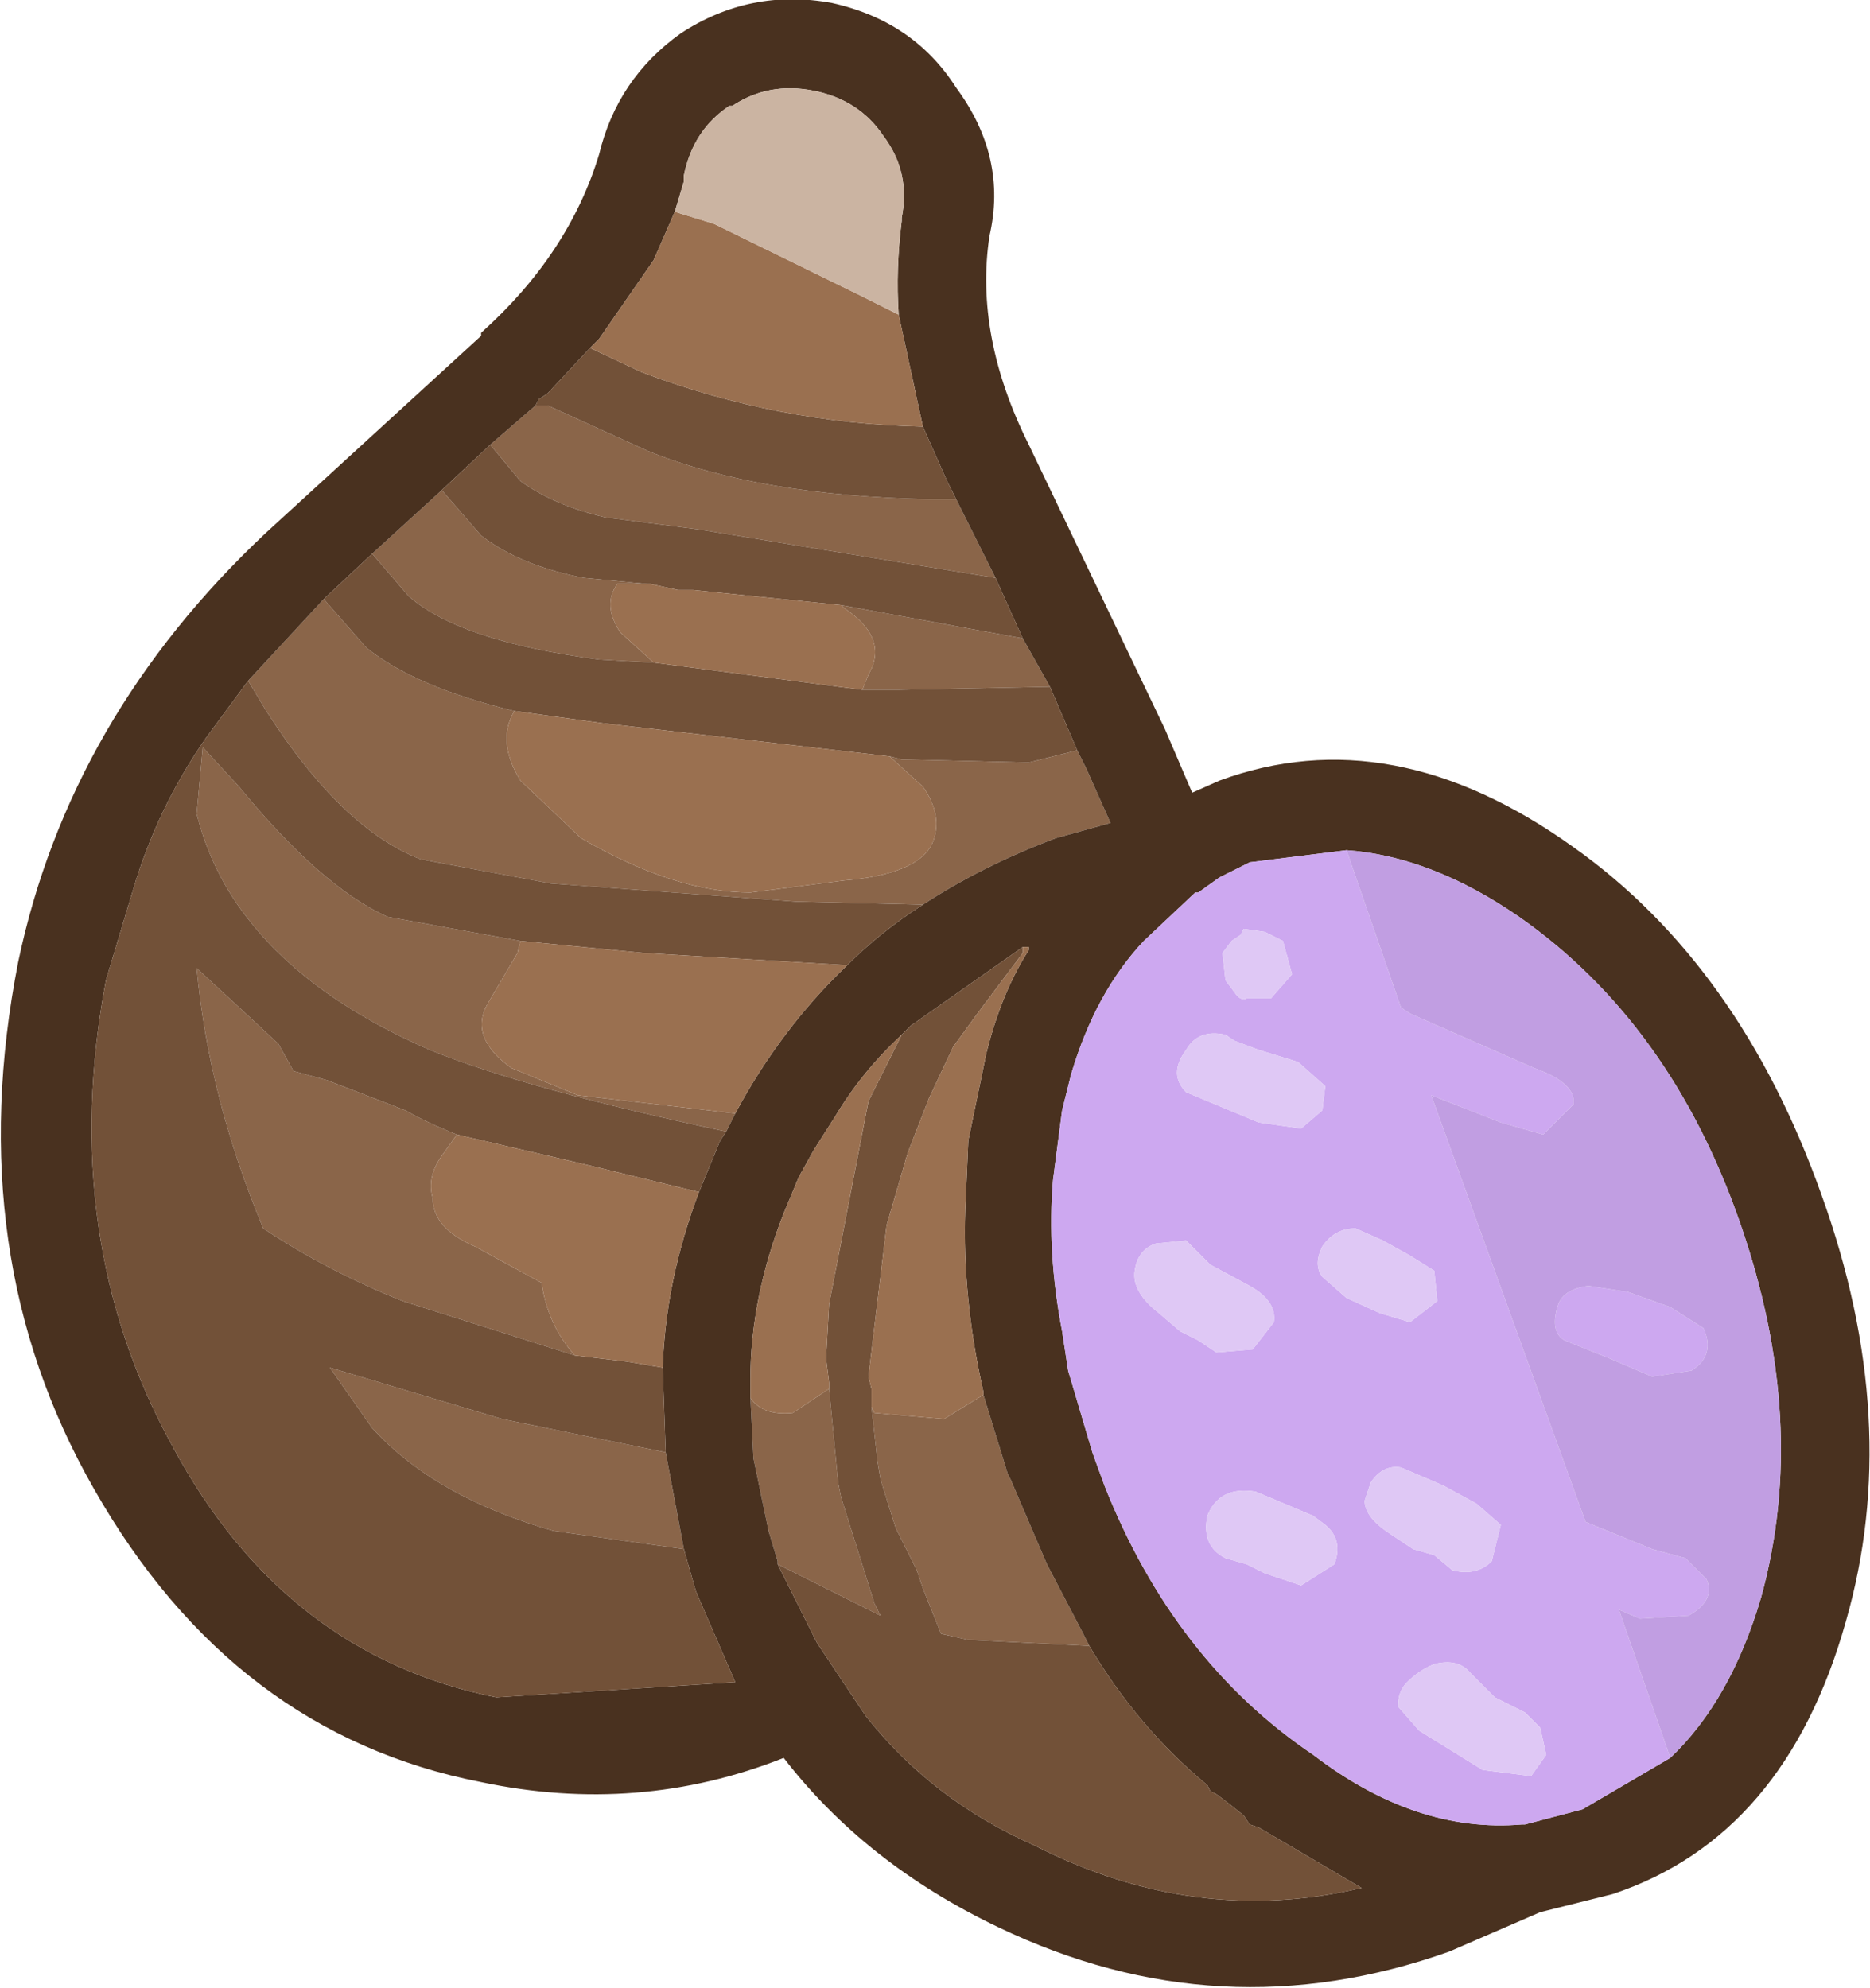 <?xml version="1.0" encoding="UTF-8" standalone="no"?>
<svg xmlns:ffdec="https://www.free-decompiler.com/flash" xmlns:xlink="http://www.w3.org/1999/xlink" ffdec:objectType="shape" height="32.85px" width="30.9px" xmlns="http://www.w3.org/2000/svg">
  <g transform="matrix(1.0, 0.0, 0.0, 1.0, -7.95, -6.85)">
    <path d="M23.75 15.1 L24.4 16.4 19.5 15.6 17.95 15.4 Q17.1 15.2 16.55 14.8 L16.05 14.2 16.8 13.55 17.0 13.55 18.65 14.3 Q20.5 15.05 23.35 15.1 L23.75 15.1 M24.85 17.4 L25.3 18.2 22.8 18.25 22.2 18.25 22.3 18.0 Q22.65 17.4 21.9 16.9 L21.85 16.85 24.85 17.4 M25.75 19.25 L25.9 19.55 26.3 20.45 25.4 20.7 Q24.2 21.15 23.2 21.8 L21.1 21.75 17.05 21.45 14.9 21.05 Q13.6 20.55 12.35 18.6 L12.05 18.1 13.3 16.75 14.0 17.55 Q14.8 18.2 16.45 18.6 16.15 19.1 16.55 19.75 L17.55 20.7 Q19.1 21.6 20.35 21.6 L21.9 21.4 Q23.1 21.3 23.35 20.8 23.55 20.35 23.2 19.85 L22.65 19.35 22.85 19.4 24.95 19.45 25.75 19.25 M20.1 25.25 L19.95 25.55 Q16.65 24.85 15.05 24.2 13.1 23.35 12.1 22.1 11.45 21.3 11.2 20.3 L11.3 19.2 11.9 19.85 Q13.25 21.5 14.35 22.0 L16.0 22.3 16.55 22.4 16.5 22.6 16.0 23.45 Q15.7 24.0 16.4 24.5 L17.5 24.95 20.1 25.25 M18.95 30.85 L19.25 32.45 17.1 32.15 Q15.15 31.6 14.1 30.45 L13.4 29.45 16.25 30.3 18.95 30.85 M14.1 16.0 L15.25 14.95 15.9 15.7 Q16.55 16.2 17.6 16.4 L18.65 16.5 18.15 16.5 Q17.9 16.85 18.2 17.3 L18.75 17.8 17.85 17.75 Q15.55 17.45 14.7 16.7 L14.1 16.0 M22.35 30.1 L22.4 30.2 23.55 30.3 24.2 29.9 24.6 31.2 24.65 31.3 25.25 32.7 25.85 33.85 25.95 34.05 23.95 33.95 23.5 33.85 23.2 33.1 23.1 32.8 22.75 32.1 22.5 31.3 22.45 31.0 22.35 30.1 M21.65 29.8 L21.8 31.35 21.85 31.6 22.4 33.35 22.5 33.55 22.3 33.45 20.8 32.7 20.8 32.65 20.65 32.15 20.4 30.95 20.35 29.95 Q20.55 30.25 21.05 30.2 L21.65 29.8 M17.45 29.25 L14.6 28.35 Q13.35 27.85 12.3 27.15 11.4 25.0 11.2 22.85 L11.85 23.45 12.55 24.1 12.8 24.55 13.35 24.7 14.65 25.2 Q15.0 25.4 15.5 25.6 L15.25 25.95 Q15.0 26.3 15.1 26.65 15.1 27.15 15.8 27.45 L16.9 28.05 Q17.0 28.75 17.45 29.25" fill="#8a6549" fill-rule="evenodd" stroke="none"/>
    <path d="M22.8 12.05 Q22.75 11.3 22.85 10.5 L22.85 10.45 Q23.0 9.7 22.55 9.1 22.15 8.5 21.4 8.35 20.65 8.2 20.05 8.6 L20.0 8.6 Q19.4 9.0 19.25 9.75 L19.25 9.85 19.1 10.35 18.75 11.15 17.85 12.45 17.7 12.6 17.0 13.35 16.85 13.45 16.8 13.55 16.05 14.2 15.25 14.95 14.1 16.0 13.3 16.75 12.05 18.1 11.35 19.05 Q10.55 20.2 10.15 21.55 L9.7 23.05 Q8.9 27.3 10.8 30.75 12.65 34.2 16.15 34.9 L20.1 34.65 19.45 33.15 19.25 32.45 18.95 30.85 18.9 29.45 Q18.95 28.0 19.5 26.55 L19.85 25.7 19.95 25.55 20.1 25.25 Q20.85 23.85 21.95 22.8 22.5 22.25 23.2 21.8 24.2 21.15 25.4 20.7 L26.3 20.45 25.9 19.55 25.75 19.25 25.3 18.2 24.85 17.4 24.4 16.4 23.75 15.1 23.6 14.8 23.2 13.9 22.8 12.05 M27.2 18.9 L27.65 19.95 28.1 19.75 Q30.95 18.7 33.95 20.85 36.7 22.8 38.05 26.6 39.4 30.35 38.45 33.65 37.45 37.2 34.6 38.15 L33.4 38.45 31.9 39.1 Q28.1 40.45 24.45 38.7 22.25 37.65 20.9 35.9 18.5 36.85 15.9 36.3 11.8 35.5 9.5 31.45 7.3 27.6 8.25 22.75 9.1 18.7 12.35 15.65 L15.9 12.4 15.9 12.35 Q17.35 11.05 17.85 9.4 18.15 8.15 19.2 7.4 20.35 6.65 21.7 6.9 23.05 7.2 23.75 8.3 24.6 9.45 24.3 10.75 24.05 12.4 24.95 14.2 L27.2 18.9 M24.2 29.9 L24.2 29.85 Q23.85 28.3 23.9 26.85 L23.95 25.7 24.25 24.25 Q24.5 23.25 24.95 22.55 L24.95 22.5 24.85 22.5 23.0 23.8 22.85 23.95 Q22.2 24.55 21.75 25.3 L21.4 25.85 21.15 26.3 20.9 26.9 Q20.35 28.3 20.35 29.65 L20.35 29.95 20.4 30.95 20.65 32.15 20.8 32.65 20.8 32.7 21.1 33.3 21.45 34.0 22.25 35.2 Q23.35 36.6 25.05 37.35 27.7 38.7 30.45 38.05 L28.75 37.05 28.6 37.0 28.5 36.85 28.25 36.65 28.05 36.5 27.95 36.45 27.9 36.35 Q26.75 35.4 25.95 34.05 L25.85 33.85 25.25 32.7 24.65 31.3 24.6 31.2 24.2 29.9 M30.2 20.9 L28.6 21.1 28.1 21.35 27.75 21.6 27.7 21.6 26.85 22.4 Q26.05 23.25 25.65 24.6 L25.5 25.2 25.35 26.35 Q25.25 27.55 25.5 28.85 L25.6 29.5 26.0 30.85 26.2 31.4 Q27.35 34.3 29.65 35.85 31.35 37.15 33.1 37.0 L33.15 37.0 34.1 36.75 35.55 35.9 Q36.55 34.95 37.05 33.25 37.85 30.35 36.7 27.05 35.55 23.75 33.05 22.0 31.6 21.0 30.2 20.9" fill="#49311f" fill-rule="evenodd" stroke="none"/>
    <path d="M35.55 35.9 L34.1 36.75 33.15 37.0 33.1 37.0 Q31.35 37.15 29.65 35.85 27.35 34.3 26.2 31.4 L26.0 30.85 25.6 29.5 25.5 28.85 Q25.25 27.55 25.35 26.35 L25.5 25.2 25.65 24.6 Q26.05 23.25 26.85 22.4 L27.7 21.6 27.75 21.6 28.1 21.35 28.6 21.1 30.2 20.9 31.1 23.5 31.25 23.6 33.3 24.5 Q34.0 24.75 33.95 25.1 L33.45 25.6 32.75 25.4 31.6 24.95 34.15 32.0 35.25 32.45 35.8 32.6 36.15 32.95 Q36.3 33.3 35.85 33.55 L35.05 33.6 34.7 33.45 35.55 35.9 M28.75 24.2 L28.35 24.05 28.2 23.95 Q27.75 23.85 27.55 24.2 27.25 24.6 27.55 24.9 L28.15 25.15 28.75 25.4 29.45 25.5 29.8 25.2 29.85 24.8 29.4 24.4 28.75 24.2 M28.35 23.25 Q28.45 23.4 28.55 23.35 L28.95 23.35 29.3 22.95 29.15 22.4 28.85 22.25 28.5 22.2 28.45 22.3 28.3 22.4 28.15 22.6 28.2 23.05 28.35 23.25 M35.55 28.45 L36.1 28.8 Q36.3 29.25 35.9 29.5 L35.25 29.6 34.55 29.3 33.8 29.0 Q33.55 28.85 33.7 28.4 33.8 28.15 34.2 28.1 L34.85 28.2 35.55 28.45 M27.75 29.0 L28.05 29.2 28.65 29.15 29.0 28.7 Q29.05 28.35 28.6 28.1 L27.95 27.75 27.55 27.35 27.05 27.4 Q26.75 27.5 26.7 27.85 26.65 28.2 27.1 28.55 L27.45 28.85 27.75 29.0 M31.65 34.35 Q31.4 34.45 31.2 34.65 31.05 34.8 31.05 35.05 L31.4 35.45 32.45 36.1 33.25 36.2 33.5 35.85 33.4 35.4 33.15 35.15 32.65 34.9 32.25 34.5 Q32.05 34.25 31.65 34.35 M31.95 32.8 Q32.35 32.9 32.6 32.65 L32.75 32.05 32.35 31.7 31.8 31.4 31.1 31.1 Q30.8 31.05 30.6 31.35 L30.5 31.65 Q30.5 31.9 30.85 32.15 L31.3 32.45 31.65 32.55 31.95 32.8 M30.75 28.55 L31.25 28.7 31.7 28.35 31.65 27.85 31.25 27.6 30.8 27.35 30.35 27.15 Q30.0 27.15 29.8 27.45 29.65 27.75 29.8 27.95 L30.2 28.3 30.75 28.55 M28.2 32.6 L28.55 32.7 28.85 32.85 29.45 33.05 30.0 32.7 Q30.15 32.3 29.85 32.05 L29.65 31.9 28.7 31.5 Q28.1 31.4 27.9 31.9 27.8 32.4 28.2 32.6" fill="#cda8f0" fill-rule="evenodd" stroke="none"/>
    <path d="M28.35 23.25 L28.2 23.05 28.15 22.6 28.3 22.4 28.45 22.3 28.5 22.2 28.85 22.25 29.15 22.4 29.3 22.95 28.95 23.35 28.55 23.35 Q28.45 23.4 28.35 23.25 M28.75 24.2 L29.4 24.4 29.85 24.8 29.8 25.2 29.45 25.5 28.75 25.4 28.15 25.15 27.55 24.9 Q27.25 24.6 27.55 24.2 27.75 23.85 28.2 23.95 L28.35 24.05 28.75 24.2 M30.75 28.55 L30.2 28.3 29.8 27.95 Q29.65 27.75 29.8 27.45 30.0 27.15 30.35 27.15 L30.8 27.35 31.25 27.6 31.65 27.85 31.7 28.35 31.25 28.7 30.75 28.55 M31.95 32.8 L31.65 32.55 31.3 32.45 30.85 32.15 Q30.5 31.9 30.5 31.65 L30.6 31.35 Q30.8 31.05 31.1 31.1 L31.8 31.4 32.35 31.7 32.75 32.05 32.6 32.65 Q32.35 32.9 31.95 32.8 M31.65 34.35 Q32.05 34.25 32.25 34.5 L32.65 34.9 33.15 35.15 33.4 35.4 33.5 35.85 33.25 36.2 32.45 36.1 31.4 35.45 31.05 35.05 Q31.05 34.8 31.2 34.65 31.4 34.45 31.65 34.35 M27.75 29.0 L27.45 28.85 27.1 28.55 Q26.65 28.2 26.7 27.85 26.75 27.5 27.05 27.4 L27.55 27.35 27.95 27.75 28.6 28.1 Q29.05 28.35 29.0 28.7 L28.65 29.15 28.05 29.2 27.75 29.0 M28.2 32.6 Q27.8 32.4 27.9 31.9 28.1 31.4 28.7 31.5 L29.65 31.9 29.85 32.05 Q30.15 32.3 30.0 32.7 L29.45 33.05 28.85 32.85 28.55 32.7 28.2 32.6" fill="#dfc8f5" fill-rule="evenodd" stroke="none"/>
    <path d="M23.2 13.9 L23.6 14.8 23.75 15.1 23.35 15.1 Q20.5 15.05 18.65 14.3 L17.0 13.55 16.8 13.55 16.85 13.45 17.0 13.35 17.7 12.6 18.55 13.0 Q20.8 13.85 23.2 13.9 M24.4 16.4 L24.85 17.4 21.85 16.85 19.4 16.6 19.15 16.6 18.7 16.5 18.65 16.5 17.6 16.4 Q16.55 16.2 15.9 15.7 L15.25 14.95 16.05 14.2 16.55 14.8 Q17.1 15.2 17.95 15.4 L19.5 15.6 24.4 16.4 M25.3 18.2 L25.75 19.25 24.95 19.45 22.85 19.4 22.65 19.35 17.9 18.8 16.45 18.6 Q14.8 18.2 14.0 17.55 L13.3 16.75 14.1 16.0 14.7 16.7 Q15.55 17.45 17.85 17.75 L18.75 17.8 22.2 18.25 22.8 18.25 25.3 18.2 M23.2 21.8 Q22.5 22.25 21.95 22.8 L18.6 22.6 16.55 22.4 16.0 22.3 14.35 22.0 Q13.25 21.5 11.9 19.85 L11.3 19.2 11.2 20.3 Q11.45 21.3 12.1 22.1 13.1 23.35 15.05 24.2 16.65 24.85 19.95 25.55 L19.85 25.7 19.5 26.55 17.65 26.1 15.5 25.6 Q15.0 25.4 14.65 25.2 L13.35 24.7 12.8 24.55 12.55 24.1 11.85 23.45 11.2 22.85 Q11.4 25.0 12.3 27.15 13.35 27.85 14.6 28.35 L17.45 29.25 18.3 29.35 18.9 29.45 18.95 30.85 16.25 30.3 13.4 29.45 14.1 30.45 Q15.15 31.6 17.1 32.15 L19.25 32.45 19.45 33.15 20.1 34.65 16.15 34.9 Q12.65 34.2 10.8 30.75 8.9 27.3 9.7 23.05 L10.15 21.55 Q10.55 20.2 11.35 19.05 L12.05 18.1 12.35 18.6 Q13.6 20.55 14.9 21.05 L17.05 21.45 21.1 21.75 23.2 21.8 M24.85 22.5 L24.85 22.6 24.1 23.6 23.7 24.15 23.3 25.0 22.95 25.9 22.6 27.1 22.3 29.6 22.35 29.8 22.35 30.1 22.45 31.0 22.5 31.3 22.75 32.1 23.1 32.8 23.2 33.1 23.5 33.85 23.95 33.95 25.95 34.05 Q26.75 35.4 27.9 36.35 L27.95 36.45 28.05 36.5 28.25 36.65 28.5 36.85 28.6 37.0 28.75 37.05 30.45 38.05 Q27.7 38.7 25.05 37.35 23.35 36.6 22.25 35.2 L21.45 34.0 21.1 33.3 20.8 32.7 22.3 33.45 22.5 33.55 22.4 33.35 21.85 31.6 21.8 31.35 21.65 29.8 21.65 29.7 21.6 29.3 21.65 28.4 22.3 25.05 22.85 23.95 23.0 23.8 24.85 22.5" fill="#725138" fill-rule="evenodd" stroke="none"/>
    <path d="M30.2 20.9 Q31.6 21.0 33.05 22.0 35.55 23.75 36.7 27.05 37.85 30.35 37.05 33.25 36.55 34.95 35.55 35.9 L34.7 33.45 35.05 33.6 35.85 33.55 Q36.3 33.3 36.15 32.95 L35.8 32.6 35.25 32.45 34.15 32.0 31.6 24.95 32.75 25.4 33.45 25.6 33.95 25.1 Q34.0 24.75 33.3 24.5 L31.25 23.6 31.1 23.5 30.2 20.9 M35.55 28.45 L34.85 28.2 34.2 28.1 Q33.8 28.15 33.7 28.4 33.55 28.85 33.8 29.0 L34.55 29.3 35.25 29.6 35.9 29.5 Q36.3 29.25 36.1 28.8 L35.55 28.45" fill="#c19ee2" fill-rule="evenodd" stroke="none"/>
    <path d="M22.8 12.05 L23.2 13.9 Q20.8 13.85 18.55 13.0 L17.7 12.6 17.85 12.45 18.75 11.15 19.1 10.35 19.75 10.55 22.2 11.75 22.8 12.05 M21.95 22.8 Q20.85 23.85 20.1 25.25 L17.5 24.95 16.4 24.5 Q15.7 24.0 16.0 23.45 L16.5 22.6 16.55 22.4 18.6 22.6 21.95 22.8 M19.5 26.55 Q18.95 28.0 18.9 29.45 L18.3 29.35 17.45 29.25 Q17.0 28.75 16.9 28.05 L15.8 27.45 Q15.1 27.15 15.1 26.65 15.0 26.3 15.25 25.95 L15.5 25.6 17.65 26.1 19.5 26.55 M21.85 16.85 L21.9 16.9 Q22.65 17.4 22.3 18.0 L22.2 18.25 18.75 17.8 18.2 17.3 Q17.9 16.85 18.15 16.5 L18.65 16.5 18.7 16.5 19.15 16.6 19.4 16.6 21.85 16.85 M22.65 19.35 L23.2 19.85 Q23.55 20.35 23.35 20.8 23.1 21.3 21.9 21.4 L20.35 21.6 Q19.1 21.6 17.55 20.7 L16.55 19.75 Q16.15 19.1 16.45 18.6 L17.9 18.8 22.65 19.35 M22.35 30.1 L22.35 29.8 22.3 29.6 22.6 27.1 22.95 25.9 23.3 25.0 23.7 24.15 24.1 23.6 24.85 22.6 24.85 22.5 24.95 22.5 24.95 22.55 Q24.5 23.25 24.25 24.25 L23.95 25.7 23.9 26.85 Q23.85 28.3 24.2 29.85 L24.2 29.9 23.55 30.3 22.4 30.2 22.35 30.1 M22.85 23.95 L22.3 25.05 21.65 28.4 21.6 29.3 21.65 29.7 21.65 29.8 21.05 30.2 Q20.55 30.25 20.35 29.95 L20.35 29.65 Q20.35 28.3 20.9 26.9 L21.15 26.3 21.4 25.85 21.75 25.3 Q22.2 24.55 22.85 23.95" fill="#9a7050" fill-rule="evenodd" stroke="none"/>
    <path d="M19.1 10.35 L19.25 9.85 19.25 9.75 Q19.4 9.0 20.0 8.6 L20.05 8.6 Q20.65 8.2 21.4 8.35 22.15 8.5 22.55 9.1 23.0 9.7 22.85 10.45 L22.85 10.5 Q22.75 11.3 22.8 12.05 L22.2 11.75 19.75 10.55 19.1 10.35" fill="#cbb4a2" fill-rule="evenodd" stroke="none"/>
  </g>
</svg>
